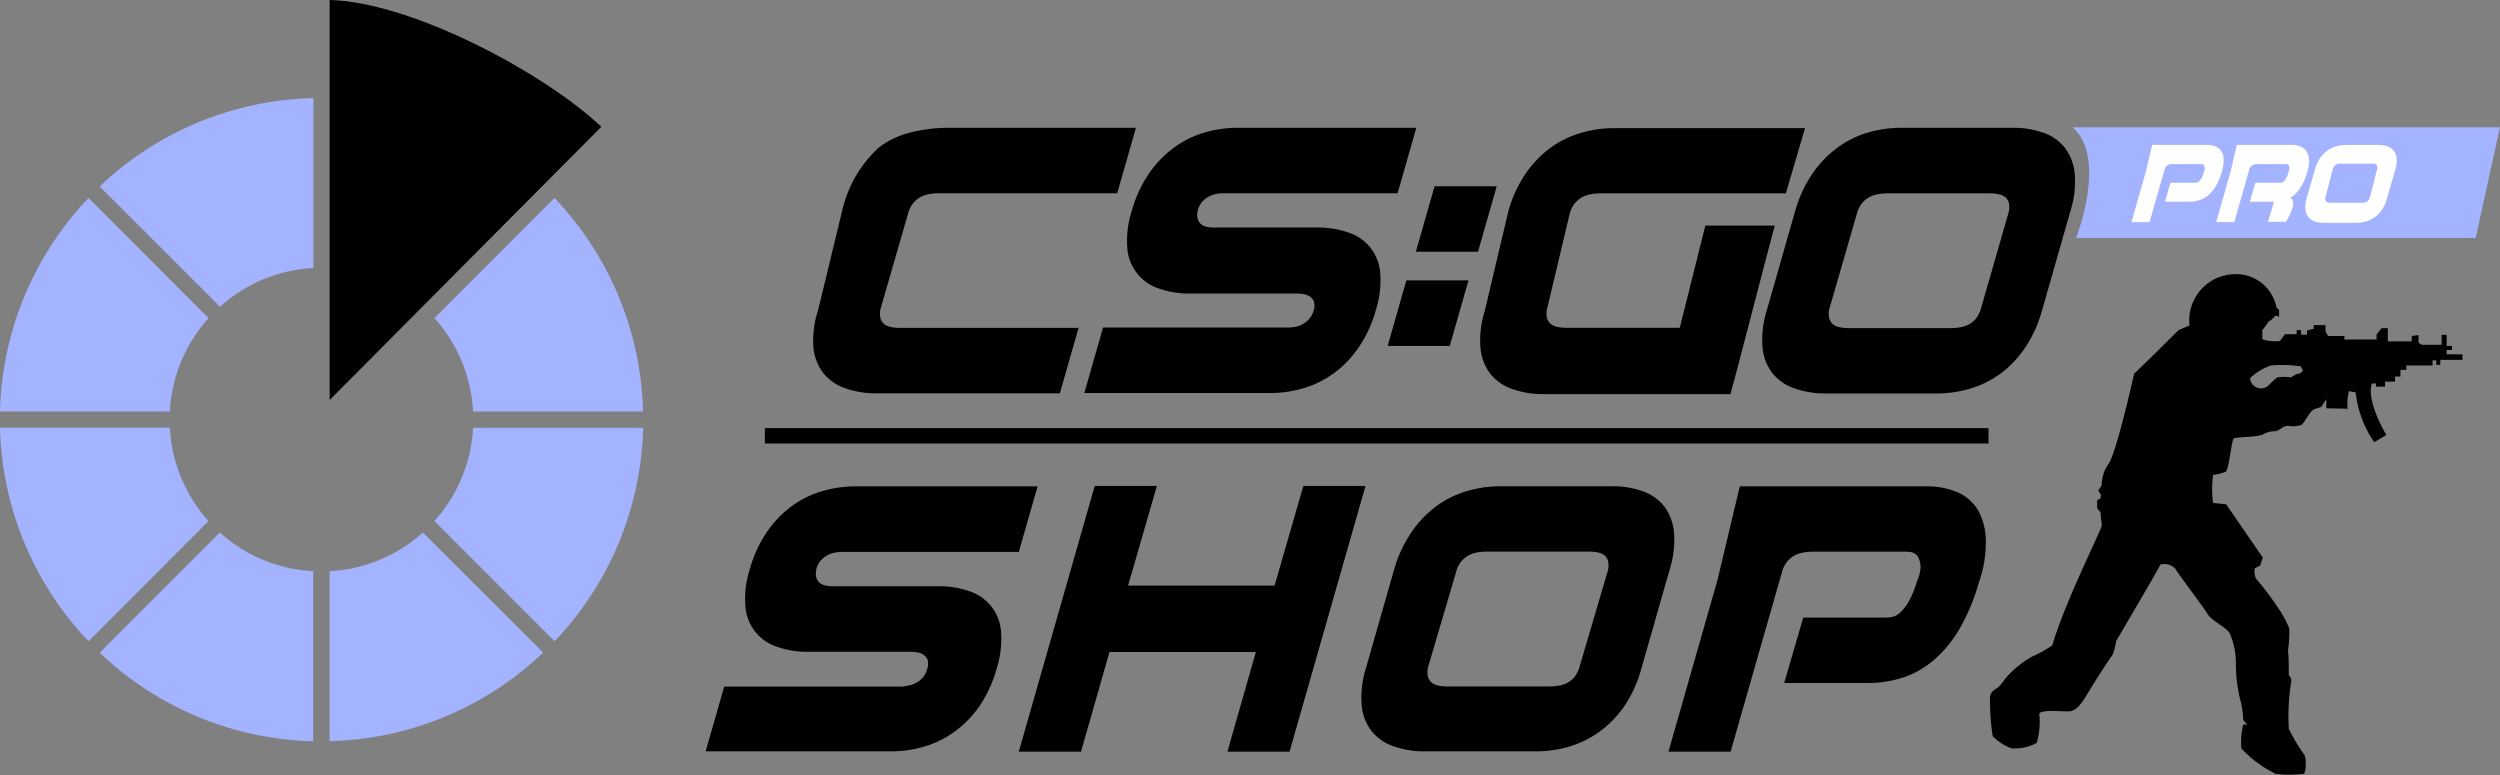 <svg id="Layer_1" data-name="Layer 1" xmlns="http://www.w3.org/2000/svg" viewBox="0 0 225.76 70"><rect x="0" y="0" width="225.76" height="70" fill="#808080" stroke="none"/><defs><style>.cls-1{fill:#a4b3ff;}.cls-2{fill:#fff;}</style></defs><title>logo_white</title><path d="M220.94,32V31.6h0.49V31.24h-0.49v-1h-0.45v0.9h-1.8l-0.29-.2V30.26l-0.61.08v0.49h-2.16V29.64h-0.57l-0.45.57v0.45h-2.9V30.34h-1.47L210,29.93V29.36h-1.06v0.33l-0.61.16v0.37H207.8V29.81H207.4v0.37h-1.06l-0.45.61a3.57,3.57,0,0,1-1.59-.16V29.81s0.33-.41.57-0.78a1.46,1.46,0,0,0,.49-0.41c0.16-.24.45,0,0.45,0V28l-0.24-.24a3.69,3.69,0,0,0-3.55-3,4.18,4.18,0,0,0-4.3,4.63l-1,.43s-3.06,3.06-4,3.92c0,0-1.47,6.67-2.26,8.08a3.35,3.35,0,0,0-.67,2l-0.31.49,0.24,0.37L189.69,45l-0.31.18V45.9l0.31,0.37a10.79,10.79,0,0,0,.12,1.16c0.06,0.18-3.37,7-4.47,10.83a8.89,8.89,0,0,1-1.77,1A8.73,8.73,0,0,0,181,61.39a2.6,2.6,0,0,1-.92.92,0.89,0.89,0,0,0-.37.86,20,20,0,0,0,.24,3.31,4.59,4.59,0,0,0,1.71,1.1,4.11,4.11,0,0,0,2.26-.49,6.68,6.68,0,0,0,.24-2.57c-0.06-.55,2.51-0.18,2.88-0.31s0.67-.24,1.41-1.47,2.08-3.31,2.33-3.61a5.11,5.11,0,0,0,.31-1.22c0.12-.24,3.61-6.12,4-6.92a1.32,1.32,0,0,1,1.35.37c0.37,0.61,2.57,3.51,2.94,4.12s1.67,1.14,2,1.75a7.09,7.09,0,0,1,.53,2.73,13.5,13.5,0,0,0,.37,3.14,7.77,7.77,0,0,1,.29,1.92l0.37,0.41-0.37,0a6.4,6.4,0,0,0-.16,2.16,10.38,10.38,0,0,0,3.1,2.29,10.07,10.07,0,0,0,2.49,0c0.24,0,.29-1.26.12-1.67a18.94,18.94,0,0,1-1.43-2.37,19.88,19.88,0,0,1,.2-4.2,0.6,0.6,0,0,0-.2-0.65s0-1.88-.08-2.24a10.33,10.33,0,0,0,.12-2,9.23,9.23,0,0,0-1-1.84,25.64,25.64,0,0,0-2-2.65,1.71,1.71,0,0,1-.12-0.94l0.49-.24,0.24-.73-3.31-4.81-1.18-.12a9.69,9.69,0,0,1,0-2.53,5,5,0,0,0,1.14-.29c0.29-.16.53-2.86,0.73-3s1.88-.12,2.57-0.33a2.19,2.19,0,0,1,1.06-.33c0.37,0.08.78-.49,1.26-0.49a2.32,2.32,0,0,0,1.22-.08c0.29-.2.78-1.31,1.18-1.43s0.61-.2.61-0.2l0.45-.69v0.82L212,36.91a4.72,4.72,0,0,1,.12-1.59l0.61,0.12a9.75,9.75,0,0,0,1.67,4.49l1.1-.65s-1.84-3-1.31-4.65h0.37v0.29h0.82V34.46h0.9V34h0.49V33.4h0.53V33h2.37V32.54H220v0.41h0.37V32.5h2V32h-1.47Zm-13.47,1.75a2.6,2.6,0,0,0-.57.33,4.38,4.38,0,0,0-1.26,0,6.61,6.61,0,0,0-.78.73,1,1,0,0,1-1.67-.65A4.76,4.76,0,0,1,205.11,33a11.56,11.56,0,0,1,2.65.08l0.2,0.37A0.6,0.6,0,0,1,207.48,33.77Z"/><path class="cls-1" d="M187.16,11.49h38.6l-2.2,10H187.48S190.34,14.26,187.16,11.49Z"/><path d="M79.51,28.73a1.06,1.06,0,0,0,.37.56,1.49,1.49,0,0,0,.62.25,3.93,3.93,0,0,0,.71.07H97.4l-1.69,5.91H79.18a8.21,8.21,0,0,1-2.85-.46,4.32,4.32,0,0,1-2-1.39,4.5,4.5,0,0,1-.88-2.35A8.8,8.8,0,0,1,73.88,28l2.18-9a11.08,11.08,0,0,1,3.28-5.66A7.61,7.61,0,0,1,82.09,12a13.88,13.88,0,0,1,3.57-.46h16.92l-1.69,5.91H84.69a4.56,4.56,0,0,0-.74.07,2.75,2.75,0,0,0-.78.25,2.25,2.25,0,0,0-.69.56,2.5,2.5,0,0,0-.49,1l-2.43,8.41A1.75,1.75,0,0,0,79.51,28.73Z"/><path d="M118.61,28.09a1.33,1.33,0,0,0,.05-0.84,1,1,0,0,0-.37-0.47,1.41,1.41,0,0,0-.56-0.22,3.16,3.16,0,0,0-.51-0.05h-9.73a8.21,8.21,0,0,1-2.85-.46,4.13,4.13,0,0,1-2.84-3.68,8.74,8.74,0,0,1,.39-3.29,11.45,11.45,0,0,1,1.5-3.31,9.62,9.62,0,0,1,2.21-2.35A8.92,8.92,0,0,1,108.66,12a10.7,10.7,0,0,1,3.13-.46H127.9l-1.69,5.91H110.44a3.84,3.84,0,0,0-.54.05,2.26,2.26,0,0,0-.68.22,2.23,2.23,0,0,0-.63.47,1.84,1.84,0,0,0-.42.78,1.57,1.57,0,0,0,0,.84,0.92,0.92,0,0,0,.34.47,1.27,1.27,0,0,0,.54.22,3.2,3.2,0,0,0,.51.05h9.39a8.21,8.21,0,0,1,2.85.46,4.13,4.13,0,0,1,2.84,3.68,8.74,8.74,0,0,1-.39,3.29,11.46,11.46,0,0,1-1.5,3.31,9.61,9.61,0,0,1-2.21,2.35,9,9,0,0,1-2.74,1.39,10.54,10.54,0,0,1-3.11.46H97.92l1.69-5.91h16.74a3.81,3.81,0,0,0,.54-0.05,2.25,2.25,0,0,0,1.3-.69A1.86,1.86,0,0,0,118.61,28.09Z"/><polygon points="125.31 31.24 127 25.32 132.61 25.32 130.92 31.24 125.31 31.24"/><polygon points="127.86 22.73 129.55 16.82 135.16 16.82 133.47 22.73 127.86 22.73"/><path d="M163.62,15.76a9.63,9.63,0,0,1,2.21-2.35A8.91,8.91,0,0,1,168.58,12a10.7,10.7,0,0,1,3.12-.46h10a8.21,8.21,0,0,1,2.86.46,4.21,4.21,0,0,1,1.94,1.39,4.6,4.6,0,0,1,.86,2.35,8.81,8.81,0,0,1-.39,3.31l-2.57,9a11.45,11.45,0,0,1-1.5,3.31,9.6,9.6,0,0,1-2.21,2.35A9,9,0,0,1,178,35.07a10.54,10.54,0,0,1-3.11.46h-10a8.21,8.21,0,0,1-2.85-.46,4.32,4.32,0,0,1-2-1.39,4.5,4.5,0,0,1-.88-2.35,8.8,8.8,0,0,1,.39-3.31l2.57-9A11.45,11.45,0,0,1,163.62,15.76Zm17.72,3.58a1.91,1.91,0,0,0,.07-1,1,1,0,0,0-.35-0.56,1.51,1.51,0,0,0-.62-0.25,4,4,0,0,0-.71-0.07h-9.36a4.56,4.56,0,0,0-.74.07,2.75,2.75,0,0,0-.78.25,2.25,2.25,0,0,0-.69.56,2.5,2.5,0,0,0-.49,1l-2.43,8.41a1.76,1.76,0,0,0-.05,1,1.06,1.06,0,0,0,.37.56,1.49,1.49,0,0,0,.62.25,3.92,3.92,0,0,0,.71.07h9.36a4.52,4.52,0,0,0,.74-0.07,2.73,2.73,0,0,0,.78-0.25,2.08,2.08,0,0,0,.68-0.56,2.65,2.65,0,0,0,.47-1Z"/><path class="cls-2" d="M209.5,14.3a2.8,2.8,0,0,1,.64-0.68,2.6,2.6,0,0,1,.8-0.4,3.12,3.12,0,0,1,.91-0.13h2.92a2.39,2.39,0,0,1,.83.13,1.23,1.23,0,0,1,.57.4,1.34,1.34,0,0,1,.25.68,2.57,2.57,0,0,1-.11,1l-0.75,2.61a3.34,3.34,0,0,1-.44,1,2.8,2.8,0,0,1-.64.68,2.61,2.61,0,0,1-.8.4,3.07,3.07,0,0,1-.91.13h-2.92a2.39,2.39,0,0,1-.83-0.13,1.26,1.26,0,0,1-.57-0.4,1.31,1.31,0,0,1-.26-0.68,2.56,2.56,0,0,1,.11-1l0.75-2.61A3.34,3.34,0,0,1,209.5,14.3Zm5.16,1a0.56,0.56,0,0,0,0-.29,0.29,0.29,0,0,0-.1-0.16,0.44,0.44,0,0,0-.18-0.07l-0.21,0h-2.73l-0.22,0a0.8,0.8,0,0,0-.23.07,0.66,0.66,0,0,0-.2.16,0.73,0.73,0,0,0-.14.29L210,17.79a0.51,0.51,0,0,0,0,.29,0.31,0.31,0,0,0,.11.16,0.43,0.43,0,0,0,.18.07l0.21,0h2.73l0.22,0a0.8,0.8,0,0,0,.23-0.07,0.61,0.61,0,0,0,.2-0.16,0.77,0.77,0,0,0,.14-0.29Z"/><path d="M83.72,60.44a1.32,1.32,0,0,0,.05-0.84,1,1,0,0,0-.37-0.47,1.42,1.42,0,0,0-.56-0.22,3.17,3.17,0,0,0-.51-0.05H73a8.21,8.21,0,0,1-2.85-.46,4.13,4.13,0,0,1-2.84-3.68,8.74,8.74,0,0,1,.39-3.29,11.45,11.45,0,0,1,1.5-3.31,9.62,9.62,0,0,1,2.21-2.35,8.92,8.92,0,0,1,2.75-1.39,10.7,10.7,0,0,1,3.13-.46H93.7L92,49.84H76a3.84,3.84,0,0,0-.54.05,2.26,2.26,0,0,0-.68.22,2.24,2.24,0,0,0-.63.47,1.84,1.84,0,0,0-.42.78,1.57,1.57,0,0,0,0,.84,0.92,0.92,0,0,0,.34.47,1.27,1.27,0,0,0,.54.22,3.2,3.2,0,0,0,.51.05h9.59a8.21,8.21,0,0,1,2.85.46,4.13,4.13,0,0,1,2.84,3.68A8.75,8.75,0,0,1,90,60.38a11.45,11.45,0,0,1-1.5,3.31A9.61,9.61,0,0,1,86.3,66a9,9,0,0,1-2.74,1.39,10.54,10.54,0,0,1-3.11.46H63.72L65.4,62H81.46A3.81,3.81,0,0,0,82,61.91a2.25,2.25,0,0,0,1.3-.69A1.85,1.85,0,0,0,83.72,60.44Z"/><path d="M92,67.88l6.86-24h5.61l-2.6,9h13.23l2.6-9h5.61l-6.86,24h-5.61l2.57-9H100.19l-2.57,9H92Z"/><path d="M127.43,48.11a9.63,9.63,0,0,1,2.21-2.35,8.91,8.91,0,0,1,2.75-1.39,10.7,10.7,0,0,1,3.12-.46h10a8.21,8.21,0,0,1,2.86.46,4.21,4.21,0,0,1,1.94,1.39,4.6,4.6,0,0,1,.86,2.35,8.81,8.81,0,0,1-.39,3.31l-2.57,9a11.45,11.45,0,0,1-1.5,3.31A9.6,9.6,0,0,1,144.54,66a9,9,0,0,1-2.74,1.39,10.54,10.54,0,0,1-3.11.46h-10a8.21,8.21,0,0,1-2.85-.46,4.32,4.32,0,0,1-2-1.39,4.5,4.5,0,0,1-.88-2.35,8.8,8.8,0,0,1,.39-3.31l2.57-9A11.46,11.46,0,0,1,127.43,48.11Zm17.72,3.58a1.91,1.91,0,0,0,.07-1,1,1,0,0,0-.35-0.56,1.51,1.51,0,0,0-.62-0.25,4,4,0,0,0-.71-0.07h-9.36a4.56,4.56,0,0,0-.74.07,2.75,2.75,0,0,0-.78.25,2.25,2.25,0,0,0-.69.56,2.5,2.5,0,0,0-.49,1L129,60.11a1.76,1.76,0,0,0-.05,1,1.06,1.06,0,0,0,.37.56,1.49,1.49,0,0,0,.62.25,3.93,3.93,0,0,0,.71.07H140a4.52,4.52,0,0,0,.74-0.07,2.73,2.73,0,0,0,.78-0.25,2.08,2.08,0,0,0,.68-0.56,2.65,2.65,0,0,0,.47-1Z"/><path d="M141.74,19.34a2.5,2.5,0,0,1,.49-1,2.25,2.25,0,0,1,.69-0.56,2.74,2.74,0,0,1,.78-0.25,4.56,4.56,0,0,1,.74-0.07h16.83L163,11.57H145.79a10.7,10.7,0,0,0-3.12.46,8.91,8.91,0,0,0-2.75,1.39,9.63,9.63,0,0,0-2.21,2.35,11.46,11.46,0,0,0-1.5,3.31l-2.13,9a8.8,8.8,0,0,0-.39,3.31,4.5,4.5,0,0,0,.88,2.35,4.32,4.32,0,0,0,2,1.39,8.21,8.21,0,0,0,2.85.46h16.85l0.72-2.7L159.57,23l0.7-2.63H154l-0.05.21-1.48,5.91-0.78,3.11H141.4a3.92,3.92,0,0,1-.71-0.07,1.49,1.49,0,0,1-.62-0.25,1.06,1.06,0,0,1-.37-0.56,1.76,1.76,0,0,1,.05-1Z"/><path d="M178.65,46.12a4,4,0,0,0-1.87-1.66,6.94,6.94,0,0,0-2.84-.54H157.11l-2,8.41h0l-4.44,15.55h5.61l4.63-16.18a2.5,2.5,0,0,1,.49-1,2.25,2.25,0,0,1,.69-0.56,2.75,2.75,0,0,1,.78-0.25,4.56,4.56,0,0,1,.74-0.07h8.62a1.8,1.8,0,0,1,.49.08,0.88,0.88,0,0,1,.49.41,1.94,1.94,0,0,1,.22,1,3.26,3.26,0,0,1-.32,1.17,8.22,8.22,0,0,1-.73,1.81,4.31,4.31,0,0,1-.76,1,1.54,1.54,0,0,1-.71.41,2.87,2.87,0,0,1-.54.07h-7.53l-1.72,5.91h7.52a10.35,10.35,0,0,0,3.13-.47,8.23,8.23,0,0,0,2.8-1.55,11,11,0,0,0,2.35-2.82,18.29,18.29,0,0,0,1.79-4.27,10.76,10.76,0,0,0,.62-3.55A5.9,5.9,0,0,0,178.65,46.12Z"/><path class="cls-2" d="M200.64,13.72a1.17,1.17,0,0,0-.55-0.48,2,2,0,0,0-.83-0.16h-4.91l-0.58,2.45h0l-1.29,4.53h1.63l1.35-4.72a0.73,0.73,0,0,1,.14-0.29,0.66,0.66,0,0,1,.2-0.16,0.8,0.8,0,0,1,.23-0.07l0.22,0h2.51l0.14,0a0.26,0.26,0,0,1,.14.12,0.56,0.56,0,0,1,.06.28,1,1,0,0,1-.09.34,2.39,2.39,0,0,1-.21.53,1.26,1.26,0,0,1-.22.29,0.45,0.45,0,0,1-.21.12l-0.16,0H196l-0.5,1.72h2.19a3,3,0,0,0,.91-0.14,2.4,2.4,0,0,0,.82-0.45,3.2,3.2,0,0,0,.68-0.82,5.33,5.33,0,0,0,.52-1.25,3.14,3.14,0,0,0,.18-1A1.72,1.72,0,0,0,200.64,13.72Z"/><rect x="69.07" y="38.66" width="110.5" height="1.39"/><path class="cls-2" d="M208.32,13.72a1.17,1.17,0,0,0-.55-0.48,2,2,0,0,0-.83-0.16H202l-0.58,2.45h0l-1.29,4.53h1.63l1.35-4.72a0.73,0.73,0,0,1,.14-0.29,0.66,0.66,0,0,1,.2-0.16,0.8,0.8,0,0,1,.23-0.07l0.22,0h2.51l0.14,0a0.26,0.26,0,0,1,.14.12,0.56,0.56,0,0,1,.06.28,1,1,0,0,1-.09.34,2.39,2.39,0,0,1-.21.53,1.26,1.26,0,0,1-.22.29,0.45,0.45,0,0,1-.21.12l-0.16,0h-2.19l-0.5,1.72h2.16v0.07l-0.52,1.74h1.62s1.18-1.86.37-2.16h0a2.55,2.55,0,0,0,.34-0.23,3.2,3.2,0,0,0,.68-0.82,5.33,5.33,0,0,0,.52-1.25,3.14,3.14,0,0,0,.18-1A1.72,1.72,0,0,0,208.32,13.72Z"/><path d="M54.3,11.45C49.25,6.65,37.24.19,29.77,0V36.12Z"/><path class="cls-1" d="M0,38.63A28.94,28.94,0,0,0,8,57.91L18.83,47.05a13.65,13.65,0,0,1-3.49-8.43H0Z"/><path class="cls-1" d="M9,58.94a28.94,28.94,0,0,0,19.28,8V51.58a13.65,13.65,0,0,1-8.43-3.49Z"/><path class="cls-1" d="M8,17.88A28.94,28.94,0,0,0,0,37.16H15.34a13.65,13.65,0,0,1,3.49-8.43Z"/><path class="cls-1" d="M28.3,8.86A28.94,28.94,0,0,0,9,16.84L19.87,27.7A13.65,13.65,0,0,1,28.3,24.2V8.86Z"/><path class="cls-1" d="M29.77,66.93a28.94,28.94,0,0,0,19.28-8L38.19,48.09a13.65,13.65,0,0,1-8.43,3.49V66.93Z"/><path class="cls-1" d="M39.23,47.05L50.08,57.91a28.94,28.94,0,0,0,8-19.28H42.72A13.65,13.65,0,0,1,39.23,47.05Z"/><path class="cls-1" d="M58.07,37.16a28.94,28.94,0,0,0-8-19.28L39.23,28.73a13.65,13.65,0,0,1,3.49,8.43H58.07Z"/></svg>